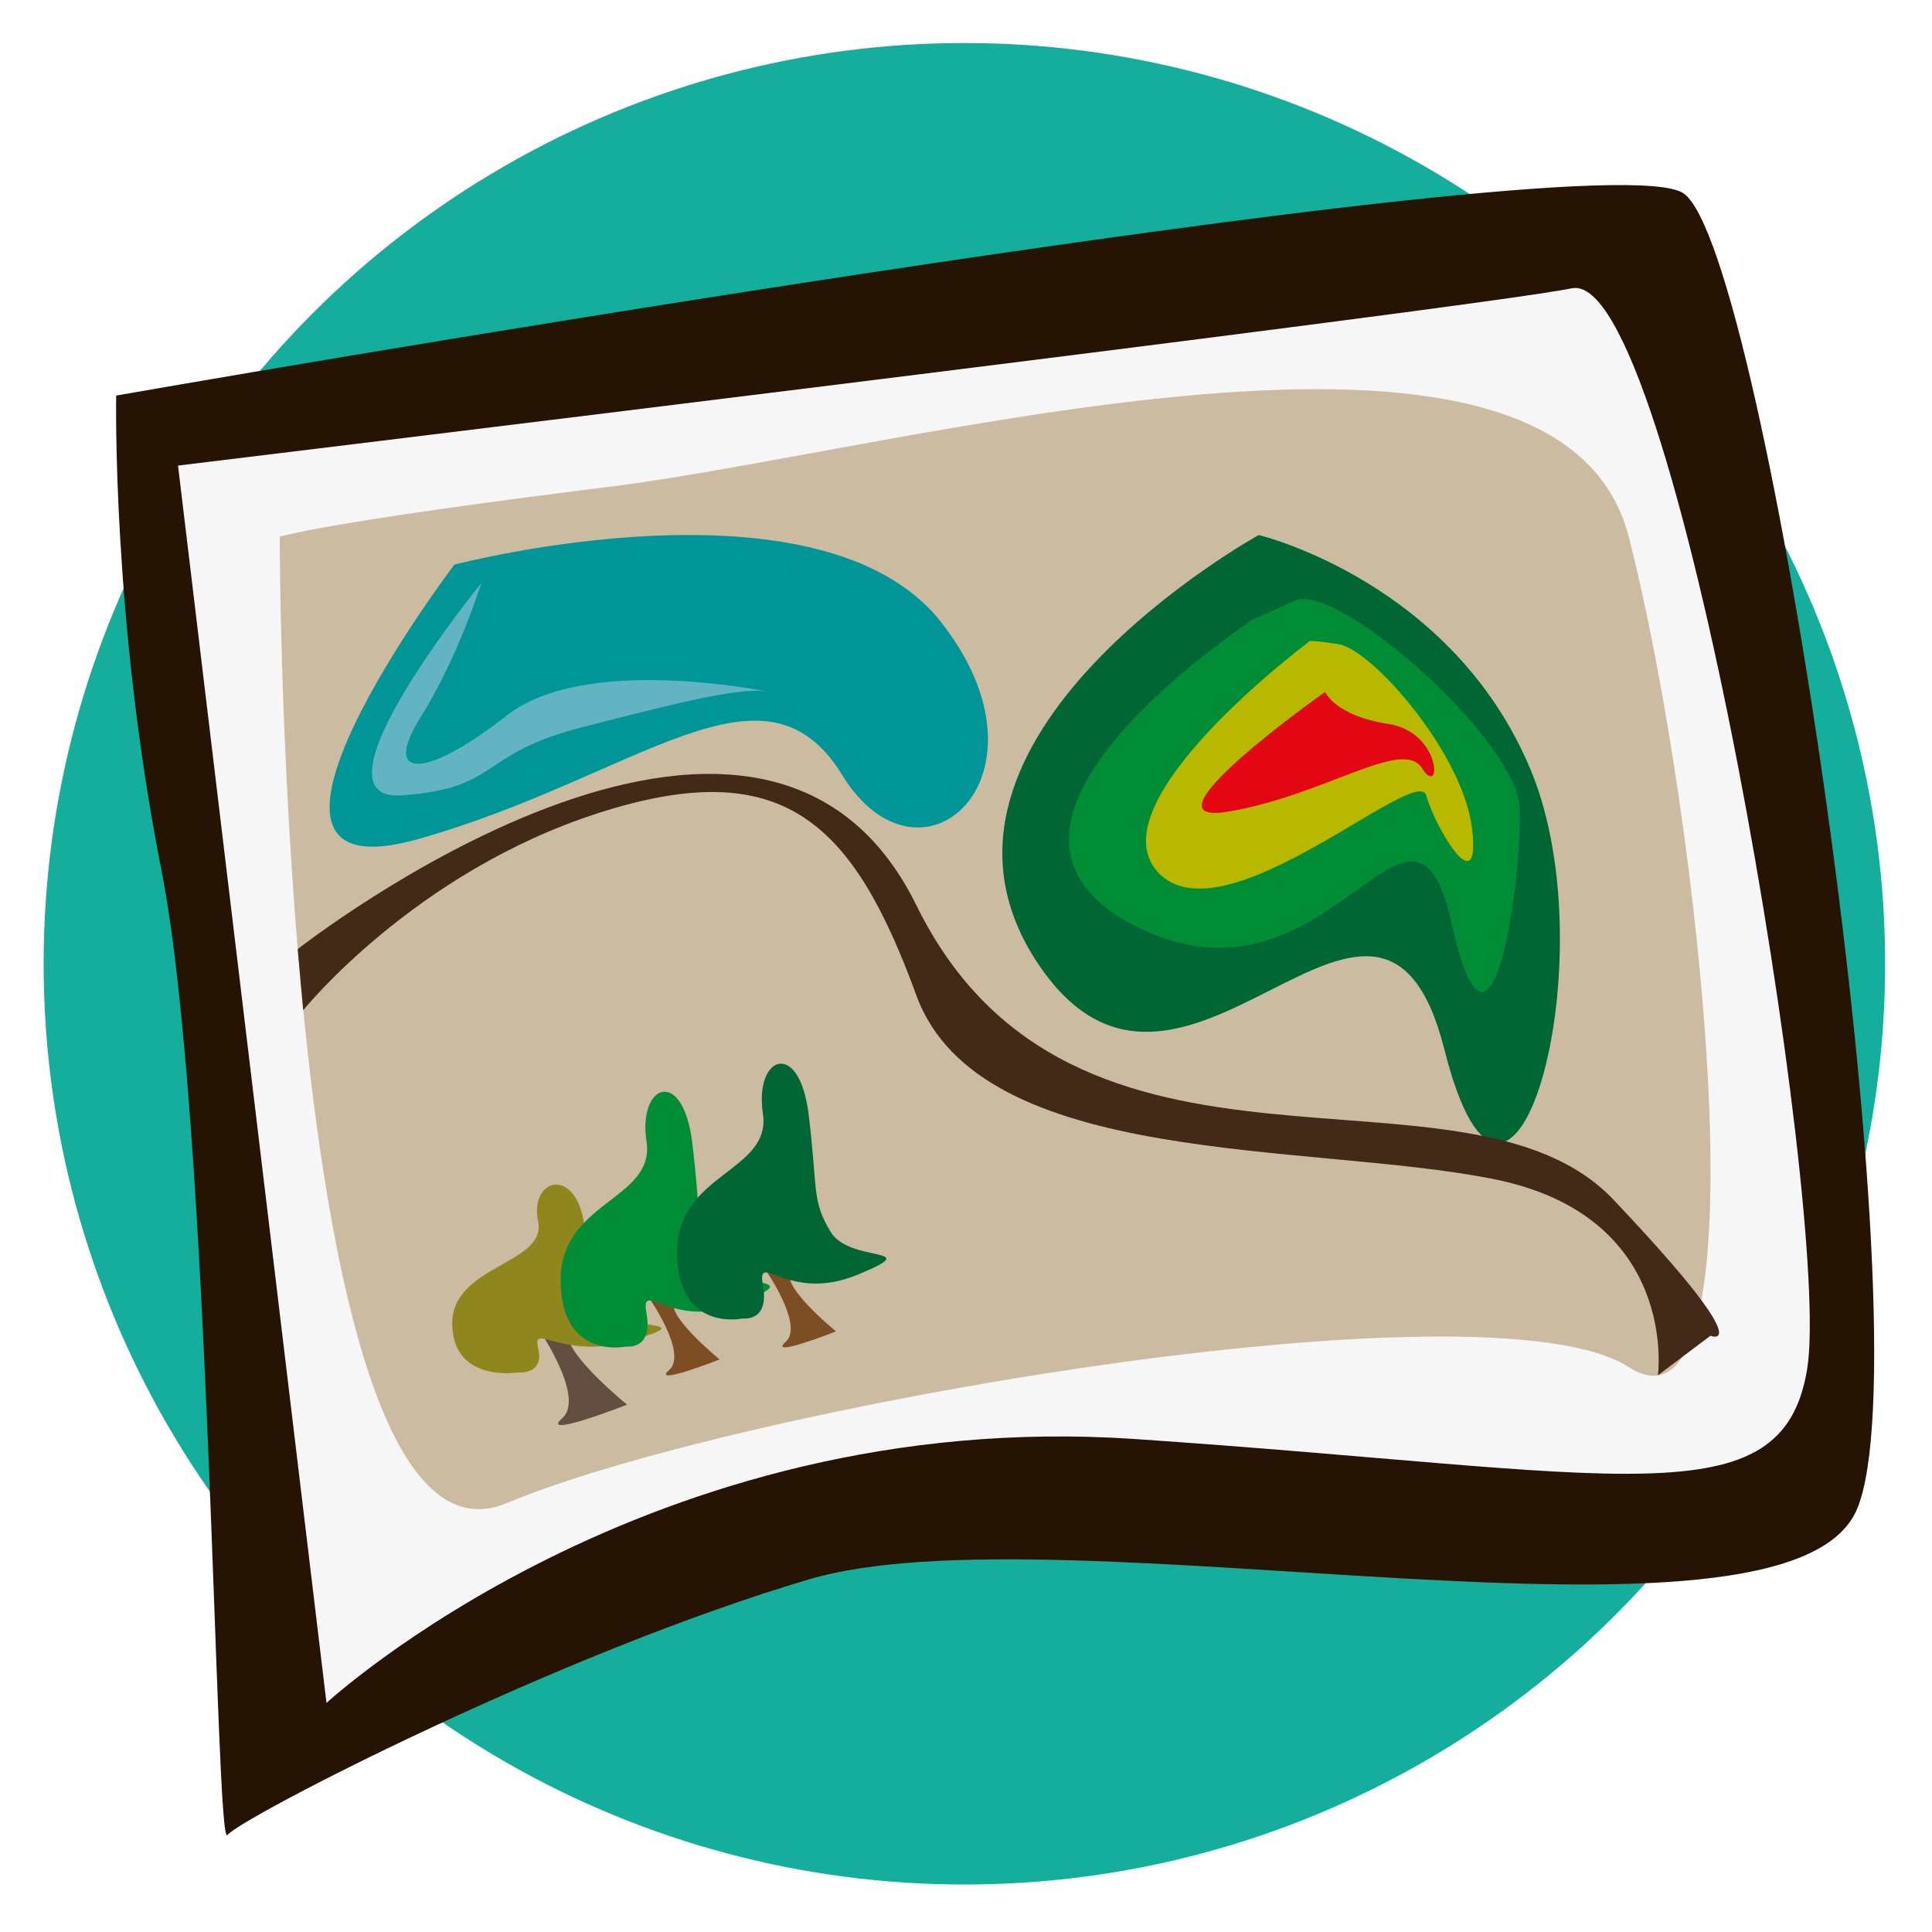 <?xml version="1.0" encoding="utf-8"?>
<!-- Generator: Adobe Illustrator 14.0.0, SVG Export Plug-In . SVG Version: 6.00 Build 43363)  -->
<!DOCTYPE svg PUBLIC "-//W3C//DTD SVG 1.1//EN" "http://www.w3.org/Graphics/SVG/1.1/DTD/svg11.dtd">
<svg version="1.1" id="Capa_1" xmlns="http://www.w3.org/2000/svg" xmlns:xlink="http://www.w3.org/1999/xlink" x="0px" y="0px"
	 width="283.465px" height="283.464px" viewBox="155.907 279.213 283.465 283.464"
	 enable-background="new 155.907 279.213 283.465 283.464" xml:space="preserve">
<circle fill="#15AD9B" cx="297.402" cy="420.618" r="135.094"/>
<g>
	<path fill="#251403" d="M172.954,337.249c0,0,217.862-38.137,229.987-29.652c12.096,8.484,35.697,168.834,25.423,193.054
		c-10.276,24.22-116.813-0.614-153.715,10.275c-36.904,10.894-83.551,35.112-85.371,37.521c-1.82,2.434-2.408-104.689-9.688-141.592
		C172.31,369.95,172.954,337.249,172.954,337.249z"/>
	<path fill="#F6F6F6" d="M182.026,347.523l21.784,181.548c0,0,47.208-43.567,118.605-38.724
		c71.397,4.845,95.002,12.098,98.642-10.275c3.64-22.399-19.377-161.583-34.495-158.56
		C371.44,324.536,182.026,347.523,182.026,347.523z"/>
	<path fill="#CBBBA0" d="M196.95,357.968c0,0,0,155.758,33.291,141.788s143.886-33.29,164.635-19.964
		c20.748,13.3,10.442-81.197,0-121.824c-10.442-40.6-106.817-12.657-149.544-7.336C202.606,355.952,196.95,357.968,196.95,357.968z"
		/>
	<path fill="#009597" d="M222.57,362.055c0,0-37.379,49.363-5.292,40.263c32.088-9.072,50.679-28.167,62.187-9.407
		c11.507,18.76,32.2,0.139,14.532-22.4C276.327,347.971,222.57,362.055,222.57,362.055z"/>
	<path fill="#006633" d="M340.587,357.714c0,0-53.871,29.736-32.675,62.439c21.194,32.703,50.23-25.34,59.918,13.047
		c9.688,38.388,24.219-13.047,12.711-40.907C369.033,364.491,340.587,357.714,340.587,357.714z"/>
	<path fill="#008D36" d="M343.862,367.346c0,0-51.239,31.499-22.202,47.291c29.034,15.792,41.298-26.683,47.206,0
		c5.907,26.685,10.443-6.887,9.996-16.883c-0.449-9.996-26.74-33.292-33.04-30.408s-6.3,2.884-6.3,2.884"/>
	<path fill="#B9B800" d="M347.922,373.395c0,0-31.61,23.603-22.09,33.822c9.519,10.221,37.965-16.154,39.338-11.283
		c1.371,4.872,8.006,15.903,6.721,4.872c-1.288-11.033-14.672-26.32-19.601-27.075C347.39,372.946,347.922,373.395,347.922,373.395z
		"/>
	<path fill="#E30613" d="M350.329,380.73c0,0-28.278,19.964-14.139,17.557c14.139-2.408,25.508-10.893,28.363-6.356
		c2.884,4.536,2.939-5.292-4.928-6.497C351.786,384.231,350.329,380.73,350.329,380.73z"/>
	<path fill="#432918" d="M199.582,418.473c0,0,67.758-53.282,90.774-6.44c23.015,46.845,80.497,20.216,102.28,43.203
		c21.785,22.988,14.225,19.964,14.225,19.964l-7.701,5.795c0,0,3.166-23.322-24.078-28.781c-27.242-5.46-75.43-1.513-84.725-26.963
		c-9.295-25.424-19.516-35.449-46.591-26.768c-27.075,8.68-43.372,28.951-43.372,28.951L199.582,418.473z"/>
	<path fill="#634E42" d="M234.469,473.492c0,0,7.476,10.64,3.948,13.777c-3.556,3.161,9.493-1.962,9.493-1.962
		s-8.709-7.083-8.709-10.247S234.469,473.492,234.469,473.492z"/>
	<path fill="#8F861D" d="M231.921,480.578c0,0-9.547,1.566-9.659-7.086c-0.112-8.679,13.888-8.765,12.599-15.063
		c-1.288-6.3,5.321-8.063,6.692,0c1.373,8.063,0.392,9.352,3.248,12.795c2.856,3.444,14.224,1.485,3.948,4.62
		c-10.275,3.136-14.839-2.799-13.888,1.176C235.842,480.995,231.921,480.578,231.921,480.578z"/>
	<g>
		<path fill="#7D4E24" d="M251.017,469.46c0,0,5.851,8.287,3.08,10.75c-2.771,2.465,7.392-1.537,7.392-1.537
			s-6.775-5.545-6.775-7.98C254.713,468.255,251.017,469.46,251.017,469.46z"/>
		<path fill="#008D36" d="M247.824,476.767c0,0-9.547,2.129-9.659-9.603c-0.112-11.732,13.887-11.873,12.6-20.439
			c-1.288-8.54,5.32-10.948,6.69,0c1.373,10.947,0.393,12.682,3.249,17.359c2.856,4.675,14.224,2.016,3.948,6.271
			c-10.275,4.256-14.84-3.779-13.887,1.596C251.717,477.329,247.824,476.767,247.824,476.767z"/>
	</g>
	<g>
		<path fill="#7D4E24" d="M268.095,465.344c0,0,5.852,8.288,3.081,10.752c-2.772,2.466,7.391-1.54,7.391-1.54
			s-6.775-5.545-6.775-7.979C271.792,464.139,268.095,465.344,268.095,465.344z"/>
		<path fill="#006633" d="M264.904,472.653c0,0-9.547,2.128-9.66-9.604c-0.111-11.731,13.888-11.872,12.6-20.439
			c-1.288-8.54,5.32-10.948,6.691,0c1.373,10.948,0.393,12.683,3.249,17.36c2.856,4.676,14.223,2.016,3.948,6.27
			c-10.276,4.258-14.84-3.778-13.888,1.597C268.824,473.213,264.904,472.653,264.904,472.653z"/>
	</g>
	<path fill="#62B4C3" d="M226.517,364.771c0,0-26.18,32.172-11.648,31.136s11.06-6.021,26.347-9.968
		c15.288-3.948,24.079-6.047,27.691-5.208c3.612,0.841-26.179-6.271-38.583,3.417c-12.404,9.687-18.311,9.24-12.711,0.308
		C223.213,375.523,226.517,364.771,226.517,364.771z"/>
</g>
</svg>
